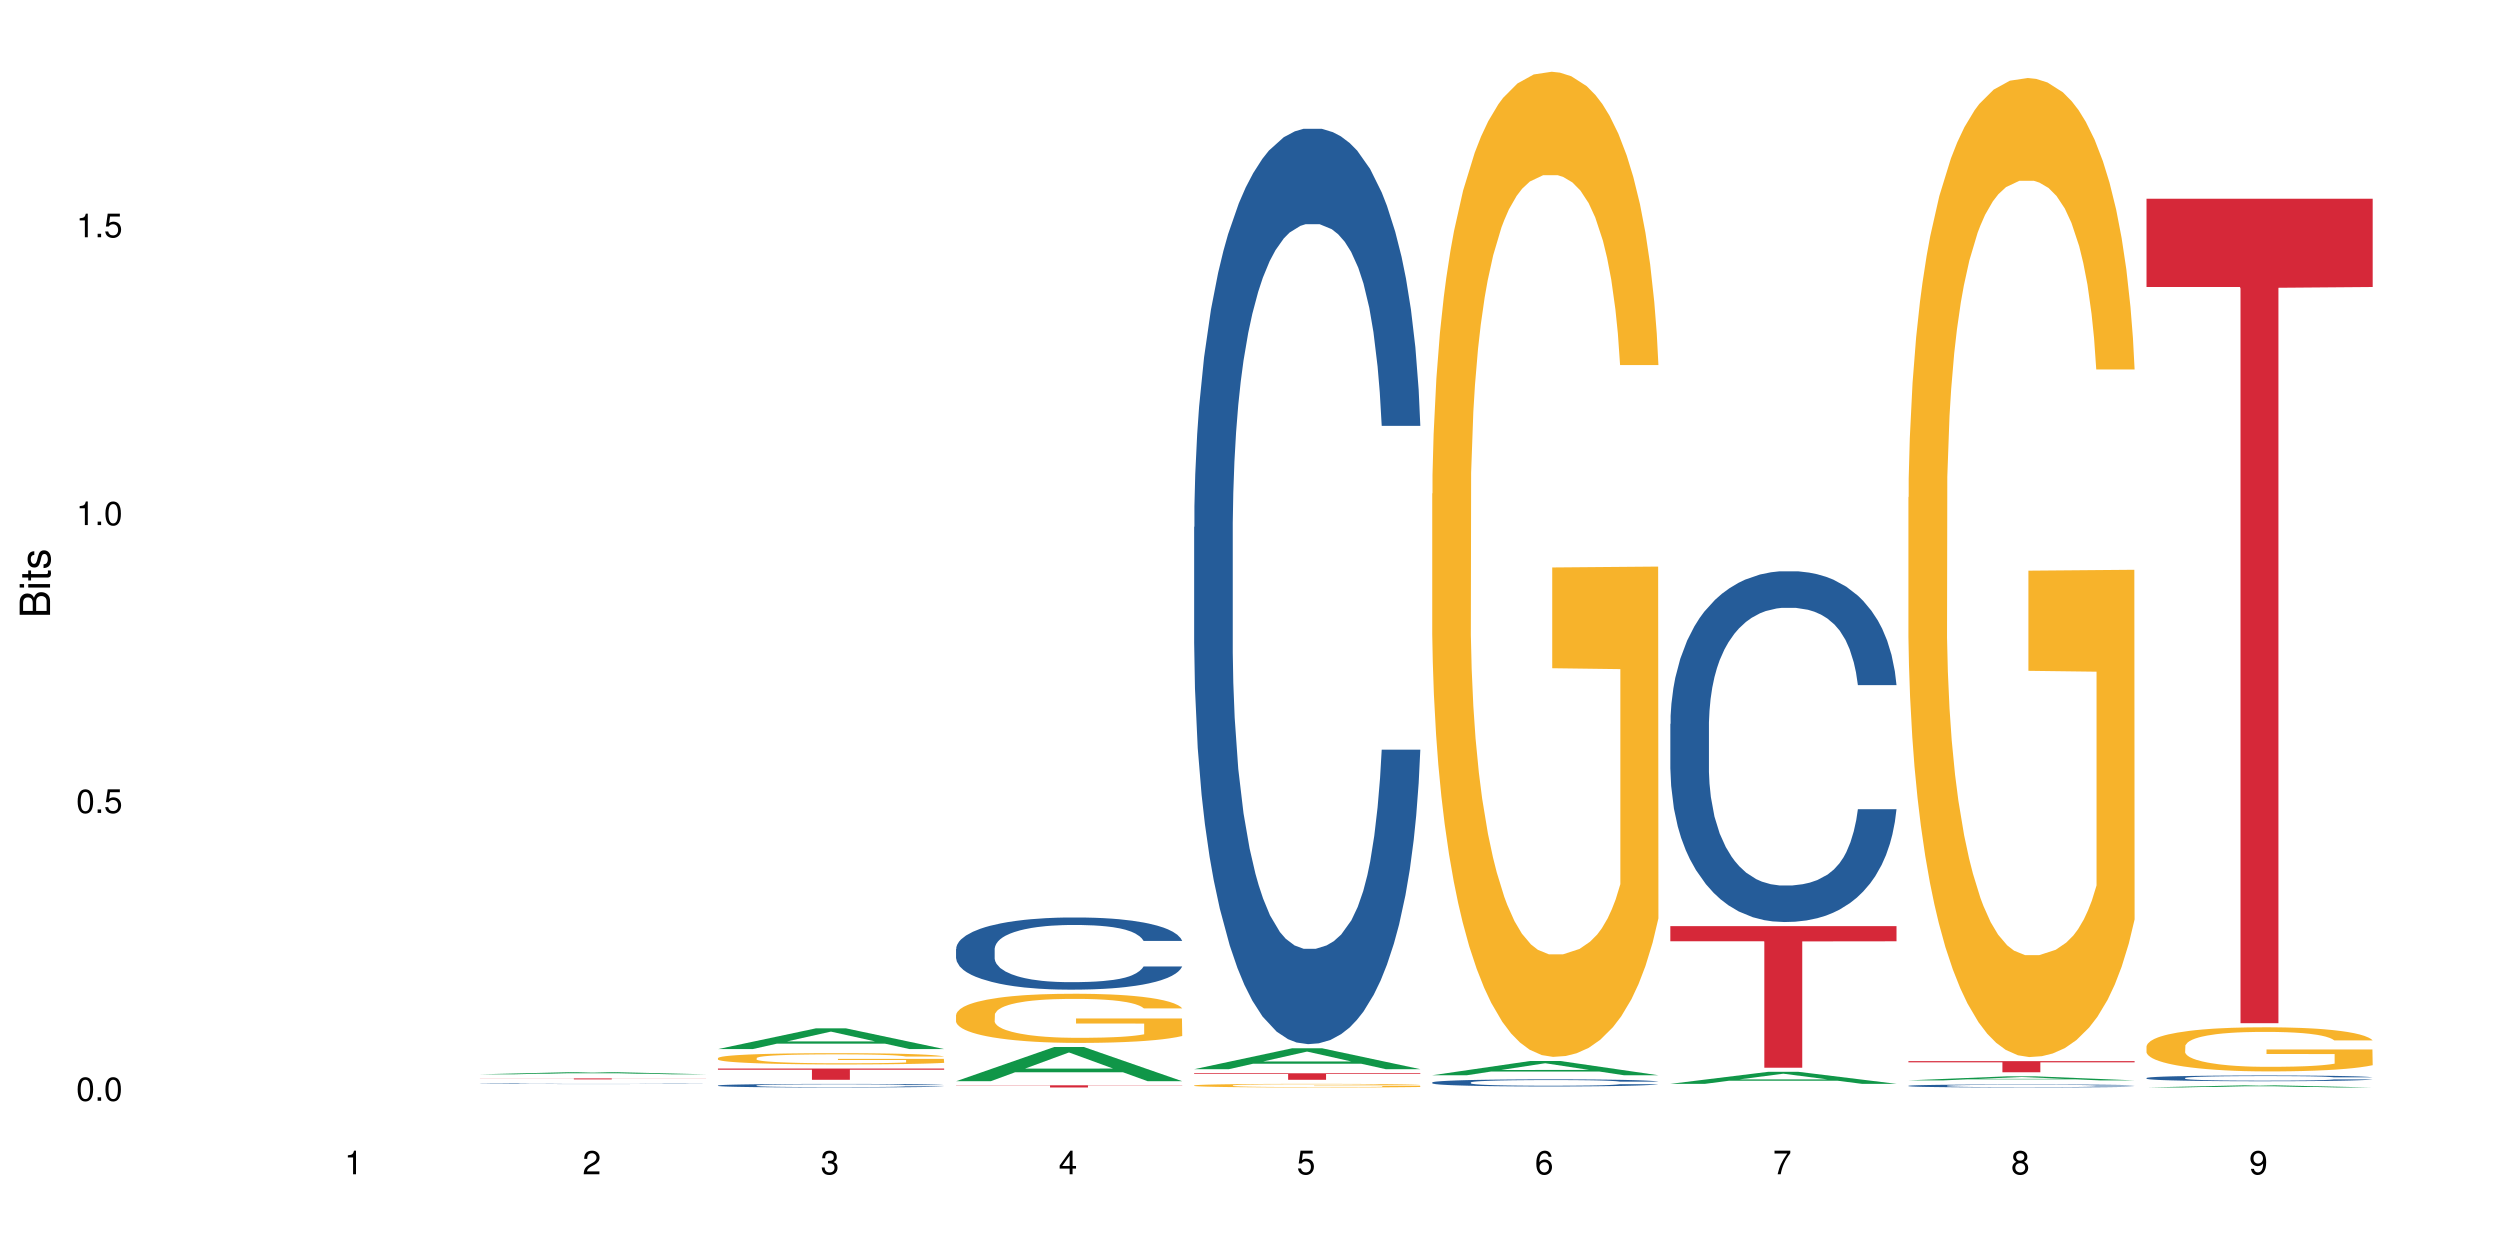 <?xml version="1.0" encoding="UTF-8"?>
<svg xmlns="http://www.w3.org/2000/svg" xmlns:xlink="http://www.w3.org/1999/xlink" width="720pt" height="360pt" viewBox="0 0 720 360" version="1.1">
<defs>
<g>
<symbol overflow="visible" id="glyph0-0">
<path style="stroke:none;" d=""/>
</symbol>
<symbol overflow="visible" id="glyph0-1">
<path style="stroke:none;" d="M 2.641 -6.797 C 2 -6.797 1.422 -6.531 1.078 -6.047 C 0.641 -5.453 0.406 -4.547 0.406 -3.297 C 0.406 -1 1.188 0.219 2.641 0.219 C 4.078 0.219 4.859 -1 4.859 -3.234 C 4.859 -4.562 4.656 -5.438 4.203 -6.047 C 3.844 -6.531 3.281 -6.797 2.641 -6.797 Z M 2.641 -6.047 C 3.547 -6.047 4 -5.125 4 -3.312 C 4 -1.375 3.562 -0.484 2.625 -0.484 C 1.734 -0.484 1.281 -1.422 1.281 -3.281 C 1.281 -5.141 1.734 -6.047 2.641 -6.047 Z M 2.641 -6.047 "/>
</symbol>
<symbol overflow="visible" id="glyph0-2">
<path style="stroke:none;" d="M 1.828 -1 L 0.828 -1 L 0.828 0 L 1.828 0 Z M 1.828 -1 "/>
</symbol>
<symbol overflow="visible" id="glyph0-3">
<path style="stroke:none;" d="M 4.562 -6.797 L 1.062 -6.797 L 0.547 -3.094 L 1.328 -3.094 C 1.719 -3.562 2.047 -3.734 2.578 -3.734 C 3.484 -3.734 4.062 -3.109 4.062 -2.094 C 4.062 -1.125 3.484 -0.531 2.578 -0.531 C 1.828 -0.531 1.375 -0.906 1.188 -1.672 L 0.328 -1.672 C 0.453 -1.109 0.547 -0.844 0.75 -0.594 C 1.125 -0.078 1.828 0.219 2.594 0.219 C 3.969 0.219 4.922 -0.781 4.922 -2.219 C 4.922 -3.562 4.031 -4.484 2.719 -4.484 C 2.25 -4.484 1.859 -4.359 1.469 -4.062 L 1.734 -5.969 L 4.562 -5.969 Z M 4.562 -6.797 "/>
</symbol>
<symbol overflow="visible" id="glyph0-4">
<path style="stroke:none;" d="M 2.484 -4.844 L 2.484 0 L 3.328 0 L 3.328 -6.797 L 2.766 -6.797 C 2.469 -5.75 2.281 -5.609 0.984 -5.453 L 0.984 -4.844 Z M 2.484 -4.844 "/>
</symbol>
<symbol overflow="visible" id="glyph0-5">
<path style="stroke:none;" d="M 4.859 -0.828 L 1.281 -0.828 C 1.359 -1.391 1.672 -1.75 2.5 -2.234 L 3.469 -2.75 C 4.406 -3.266 4.906 -3.969 4.906 -4.812 C 4.906 -5.375 4.672 -5.906 4.266 -6.266 C 3.859 -6.625 3.375 -6.797 2.719 -6.797 C 1.859 -6.797 1.219 -6.5 0.844 -5.922 C 0.609 -5.562 0.5 -5.125 0.484 -4.438 L 1.328 -4.438 C 1.359 -4.906 1.406 -5.188 1.531 -5.406 C 1.75 -5.812 2.188 -6.062 2.703 -6.062 C 3.469 -6.062 4.031 -5.516 4.031 -4.781 C 4.031 -4.25 3.719 -3.797 3.125 -3.438 L 2.234 -2.938 C 0.812 -2.141 0.406 -1.5 0.328 0 L 4.859 0 Z M 4.859 -0.828 "/>
</symbol>
<symbol overflow="visible" id="glyph0-6">
<path style="stroke:none;" d="M 2.125 -3.125 L 2.578 -3.125 C 3.516 -3.125 3.984 -2.703 3.984 -1.891 C 3.984 -1.031 3.469 -0.531 2.578 -0.531 C 1.656 -0.531 1.203 -0.984 1.156 -1.969 L 0.312 -1.969 C 0.344 -1.422 0.438 -1.078 0.609 -0.766 C 0.953 -0.109 1.625 0.219 2.547 0.219 C 3.953 0.219 4.859 -0.609 4.859 -1.906 C 4.859 -2.766 4.516 -3.25 3.703 -3.516 C 4.344 -3.766 4.656 -4.25 4.656 -4.938 C 4.656 -6.109 3.875 -6.797 2.578 -6.797 C 1.203 -6.797 0.484 -6.047 0.453 -4.609 L 1.297 -4.609 C 1.312 -5.016 1.344 -5.25 1.453 -5.453 C 1.641 -5.828 2.062 -6.062 2.594 -6.062 C 3.344 -6.062 3.797 -5.625 3.797 -4.906 C 3.797 -4.422 3.609 -4.141 3.25 -3.984 C 3.016 -3.891 2.719 -3.844 2.125 -3.844 Z M 2.125 -3.125 "/>
</symbol>
<symbol overflow="visible" id="glyph0-7">
<path style="stroke:none;" d="M 3.141 -1.625 L 3.141 0 L 3.984 0 L 3.984 -1.625 L 4.984 -1.625 L 4.984 -2.391 L 3.984 -2.391 L 3.984 -6.797 L 3.359 -6.797 L 0.266 -2.516 L 0.266 -1.625 Z M 3.141 -2.391 L 1 -2.391 L 3.141 -5.359 Z M 3.141 -2.391 "/>
</symbol>
<symbol overflow="visible" id="glyph0-8">
<path style="stroke:none;" d="M 4.781 -5.031 C 4.609 -6.141 3.891 -6.797 2.844 -6.797 C 2.094 -6.797 1.422 -6.438 1.031 -5.828 C 0.609 -5.172 0.406 -4.344 0.406 -3.094 C 0.406 -1.953 0.578 -1.234 0.984 -0.625 C 1.359 -0.078 1.953 0.219 2.703 0.219 C 3.984 0.219 4.922 -0.734 4.922 -2.078 C 4.922 -3.344 4.062 -4.234 2.844 -4.234 C 2.172 -4.234 1.641 -3.969 1.281 -3.469 C 1.281 -5.125 1.828 -6.047 2.797 -6.047 C 3.391 -6.047 3.797 -5.672 3.938 -5.031 Z M 2.734 -3.484 C 3.547 -3.484 4.062 -2.922 4.062 -2 C 4.062 -1.156 3.484 -0.531 2.703 -0.531 C 1.922 -0.531 1.328 -1.188 1.328 -2.047 C 1.328 -2.891 1.906 -3.484 2.734 -3.484 Z M 2.734 -3.484 "/>
</symbol>
<symbol overflow="visible" id="glyph0-9">
<path style="stroke:none;" d="M 4.984 -6.797 L 0.438 -6.797 L 0.438 -5.969 L 4.109 -5.969 C 2.5 -3.656 1.828 -2.234 1.328 0 L 2.219 0 C 2.594 -2.172 3.453 -4.047 4.984 -6.094 Z M 4.984 -6.797 "/>
</symbol>
<symbol overflow="visible" id="glyph0-10">
<path style="stroke:none;" d="M 3.75 -3.578 C 4.453 -4 4.688 -4.344 4.688 -4.984 C 4.688 -6.047 3.844 -6.797 2.641 -6.797 C 1.438 -6.797 0.594 -6.047 0.594 -4.984 C 0.594 -4.359 0.828 -4.016 1.516 -3.578 C 0.734 -3.203 0.359 -2.641 0.359 -1.891 C 0.359 -0.641 1.297 0.219 2.641 0.219 C 3.984 0.219 4.922 -0.641 4.922 -1.875 C 4.922 -2.641 4.531 -3.203 3.75 -3.578 Z M 2.641 -6.047 C 3.359 -6.047 3.812 -5.625 3.812 -4.969 C 3.812 -4.344 3.344 -3.922 2.641 -3.922 C 1.922 -3.922 1.453 -4.344 1.453 -4.984 C 1.453 -5.625 1.922 -6.047 2.641 -6.047 Z M 2.641 -3.203 C 3.484 -3.203 4.062 -2.672 4.062 -1.875 C 4.062 -1.062 3.484 -0.531 2.625 -0.531 C 1.797 -0.531 1.219 -1.078 1.219 -1.875 C 1.219 -2.672 1.797 -3.203 2.641 -3.203 Z M 2.641 -3.203 "/>
</symbol>
<symbol overflow="visible" id="glyph0-11">
<path style="stroke:none;" d="M 0.516 -1.547 C 0.672 -0.438 1.406 0.219 2.438 0.219 C 3.188 0.219 3.859 -0.141 4.266 -0.75 C 4.688 -1.406 4.891 -2.25 4.891 -3.484 C 4.891 -4.625 4.703 -5.359 4.312 -5.953 C 3.938 -6.5 3.344 -6.797 2.594 -6.797 C 1.297 -6.797 0.359 -5.844 0.359 -4.516 C 0.359 -3.25 1.234 -2.344 2.453 -2.344 C 3.094 -2.344 3.562 -2.578 4.016 -3.109 C 4 -1.453 3.469 -0.531 2.5 -0.531 C 1.906 -0.531 1.484 -0.906 1.359 -1.547 Z M 2.578 -6.062 C 3.375 -6.062 3.969 -5.406 3.969 -4.531 C 3.969 -3.688 3.375 -3.094 2.547 -3.094 C 1.734 -3.094 1.234 -3.672 1.234 -4.578 C 1.234 -5.438 1.797 -6.062 2.578 -6.062 Z M 2.578 -6.062 "/>
</symbol>
<symbol overflow="visible" id="glyph1-0">
<path style="stroke:none;" d=""/>
</symbol>
<symbol overflow="visible" id="glyph1-1">
<path style="stroke:none;" d="M 0 -0.953 L 0 -4.891 C 0 -5.719 -0.234 -6.344 -0.734 -6.797 C -1.188 -7.234 -1.812 -7.469 -2.5 -7.469 C -3.547 -7.469 -4.188 -7 -4.625 -5.875 C -4.984 -6.672 -5.641 -7.094 -6.531 -7.094 C -7.156 -7.094 -7.734 -6.859 -8.141 -6.391 C -8.562 -5.938 -8.75 -5.344 -8.75 -4.5 L -8.75 -0.953 Z M -4.984 -2.062 L -7.766 -2.062 L -7.766 -4.219 C -7.766 -4.844 -7.688 -5.203 -7.453 -5.5 C -7.219 -5.812 -6.859 -5.969 -6.375 -5.969 C -5.906 -5.969 -5.531 -5.812 -5.297 -5.5 C -5.062 -5.203 -4.984 -4.844 -4.984 -4.219 Z M -0.984 -2.062 L -4 -2.062 L -4 -4.781 C -4 -5.328 -3.859 -5.688 -3.578 -5.953 C -3.297 -6.219 -2.922 -6.359 -2.484 -6.359 C -2.062 -6.359 -1.688 -6.219 -1.406 -5.953 C -1.109 -5.688 -0.984 -5.328 -0.984 -4.781 Z M -0.984 -2.062 "/>
</symbol>
<symbol overflow="visible" id="glyph1-2">
<path style="stroke:none;" d="M -6.281 -1.797 L -6.281 -0.797 L 0 -0.797 L 0 -1.797 Z M -8.75 -1.797 L -8.75 -0.797 L -7.484 -0.797 L -7.484 -1.797 Z M -8.75 -1.797 "/>
</symbol>
<symbol overflow="visible" id="glyph1-3">
<path style="stroke:none;" d="M -6.281 -3.047 L -6.281 -2.016 L -8.016 -2.016 L -8.016 -1.016 L -6.281 -1.016 L -6.281 -0.172 L -5.469 -0.172 L -5.469 -1.016 L -0.719 -1.016 C -0.078 -1.016 0.281 -1.453 0.281 -2.234 C 0.281 -2.469 0.25 -2.719 0.188 -3.047 L -0.641 -3.047 C -0.609 -2.922 -0.594 -2.766 -0.594 -2.562 C -0.594 -2.141 -0.719 -2.016 -1.156 -2.016 L -5.469 -2.016 L -5.469 -3.047 Z M -6.281 -3.047 "/>
</symbol>
<symbol overflow="visible" id="glyph1-4">
<path style="stroke:none;" d="M -4.531 -5.25 C -5.766 -5.25 -6.469 -4.422 -6.469 -2.969 C -6.469 -1.516 -5.719 -0.562 -4.547 -0.562 C -3.562 -0.562 -3.094 -1.062 -2.734 -2.562 L -2.516 -3.484 C -2.344 -4.188 -2.094 -4.469 -1.625 -4.469 C -1.047 -4.469 -0.641 -3.875 -0.641 -3 C -0.641 -2.453 -0.797 -2 -1.062 -1.75 C -1.25 -1.594 -1.422 -1.531 -1.875 -1.469 L -1.875 -0.406 C -0.422 -0.453 0.281 -1.266 0.281 -2.922 C 0.281 -4.5 -0.5 -5.516 -1.719 -5.516 C -2.656 -5.516 -3.172 -4.984 -3.469 -3.734 L -3.703 -2.766 C -3.891 -1.953 -4.156 -1.609 -4.594 -1.609 C -5.172 -1.609 -5.547 -2.125 -5.547 -2.938 C -5.547 -3.75 -5.203 -4.172 -4.531 -4.203 Z M -4.531 -5.25 "/>
</symbol>
</g>
</defs>
<g id="surface103678">
<rect x="0" y="0" width="720" height="360" style="fill:rgb(100%,100%,100%);fill-opacity:1;stroke:none;"/>
<path style=" stroke:none;fill-rule:nonzero;fill:rgb(6.275%,58.824%,28.235%);fill-opacity:1;" d="M 138.199 309.402 L 138.27 309.402 L 166.457 308.734 L 175.016 308.734 L 203.344 309.402 L 193.391 309.402 L 186.293 309.227 L 155.18 309.227 L 148.223 309.402 L 138.199 309.402 L 158.176 309.156 L 183.438 309.156 L 170.84 308.844 L 170.562 308.844 L 158.105 309.156 L 158.176 309.156 Z M 138.199 309.402 "/>
<path style=" stroke:none;fill-rule:nonzero;fill:rgb(14.51%,36.078%,60%);fill-opacity:1;" d="M 138.199 312.113 L 138.281 312.113 L 138.281 312.109 L 138.52 312.102 L 139.074 312.098 L 139.629 312.09 L 141.059 312.082 L 143.047 312.074 L 145.113 312.066 L 146.621 312.062 L 147.973 312.062 L 151.07 312.055 L 153.055 312.051 L 155.199 312.051 L 157.82 312.047 L 159.73 312.047 L 164.02 312.043 L 183.004 312.043 L 185.148 312.047 L 188.883 312.051 L 192.219 312.055 L 193.73 312.055 L 196.113 312.059 L 197.941 312.066 L 199.211 312.07 L 200.641 312.074 L 201.914 312.082 L 203.344 312.094 L 192.219 312.094 L 191.664 312.09 L 191.027 312.086 L 189.836 312.078 L 188.645 312.074 L 186.977 312.07 L 185.469 312.066 L 183.402 312.062 L 179.668 312.062 L 177.84 312.059 L 168.785 312.059 L 165.688 312.062 L 161.637 312.062 L 159.969 312.066 L 157.98 312.07 L 156.629 312.07 L 154.961 312.074 L 153.77 312.078 L 152.422 312.082 L 151.625 312.086 L 150.91 312.09 L 150.273 312.098 L 149.797 312.102 L 149.48 312.105 L 149.32 312.113 L 149.32 312.133 L 149.48 312.141 L 149.879 312.145 L 150.91 312.156 L 152.422 312.164 L 154.168 312.168 L 155.836 312.172 L 156.789 312.176 L 158.059 312.18 L 160.047 312.18 L 162.906 312.184 L 164.574 312.184 L 167.117 312.188 L 176.332 312.188 L 178.398 312.184 L 183.48 312.184 L 185.309 312.18 L 186.898 312.176 L 188.09 312.176 L 188.883 312.172 L 190.074 312.168 L 191.027 312.16 L 191.742 312.156 L 192.219 312.152 L 203.344 312.152 L 202.867 312.156 L 202.152 312.164 L 201.438 312.168 L 200.324 312.172 L 199.051 312.176 L 197.227 312.184 L 195.715 312.188 L 193.73 312.191 L 191.902 312.191 L 189.918 312.195 L 186.977 312.199 L 183.004 312.199 L 180.543 312.203 L 161.953 312.203 L 157.902 312.199 L 154.961 312.195 L 152.66 312.191 L 150.672 312.191 L 148.449 312.188 L 145.59 312.18 L 143.84 312.176 L 142.648 312.172 L 141.297 312.164 L 140.344 312.16 L 139.234 312.152 L 138.438 312.141 L 138.199 312.133 Z M 138.199 312.113 "/>
<path style=" stroke:none;fill-rule:nonzero;fill:rgb(83.922%,15.686%,22.353%);fill-opacity:1;" d="M 138.199 310.578 L 203.344 310.578 L 203.344 310.609 L 176.191 310.609 L 176.191 310.867 L 165.27 310.867 L 165.27 310.609 L 138.199 310.609 Z M 138.199 310.578 "/>
<path style=" stroke:none;fill-rule:nonzero;fill:rgb(6.275%,58.824%,28.235%);fill-opacity:1;" d="M 206.77 302.133 L 206.84 302.125 L 235.027 296.152 L 243.586 296.152 L 271.914 302.137 L 261.961 302.137 L 254.863 300.574 L 223.754 300.574 L 216.793 302.133 L 206.77 302.133 L 226.746 299.93 L 252.008 299.922 L 239.41 297.129 L 239.273 297.125 L 239.133 297.141 L 226.676 299.922 L 226.746 299.93 Z M 206.77 302.133 "/>
<path style=" stroke:none;fill-rule:nonzero;fill:rgb(14.51%,36.078%,60%);fill-opacity:1;" d="M 206.77 312.613 L 206.852 312.613 L 206.852 312.59 L 207.09 312.555 L 207.645 312.512 L 208.199 312.48 L 209.629 312.422 L 211.617 312.371 L 213.684 312.328 L 215.191 312.305 L 216.543 312.285 L 219.641 312.25 L 221.625 312.23 L 223.77 312.215 L 226.395 312.199 L 228.301 312.191 L 232.59 312.176 L 235.766 312.168 L 243.551 312.168 L 246.73 312.172 L 249.035 312.176 L 251.574 312.184 L 253.723 312.191 L 257.453 312.211 L 260.793 312.238 L 262.301 312.254 L 264.684 312.281 L 266.512 312.309 L 267.781 312.336 L 269.211 312.371 L 270.484 312.41 L 271.438 312.461 L 271.914 312.5 L 260.793 312.5 L 260.234 312.461 L 259.598 312.434 L 258.406 312.395 L 257.215 312.367 L 255.547 312.34 L 254.039 312.324 L 251.973 312.305 L 250.145 312.293 L 248.238 312.285 L 246.414 312.277 L 242.918 312.273 L 238.863 312.273 L 237.355 312.277 L 234.258 312.281 L 232.59 312.289 L 230.207 312.305 L 228.539 312.316 L 226.551 312.332 L 225.203 312.352 L 223.531 312.375 L 222.34 312.395 L 220.992 312.426 L 220.195 312.449 L 219.48 312.477 L 218.848 312.508 L 218.371 312.539 L 218.051 312.574 L 217.891 312.609 L 217.891 312.754 L 218.051 312.789 L 218.449 312.828 L 219.48 312.887 L 220.992 312.938 L 222.738 312.977 L 224.406 313.004 L 225.359 313.016 L 226.633 313.031 L 228.617 313.051 L 231.477 313.07 L 233.145 313.078 L 235.688 313.086 L 238.309 313.09 L 241.805 313.09 L 244.902 313.086 L 246.969 313.078 L 249.113 313.074 L 252.051 313.055 L 253.879 313.043 L 255.469 313.023 L 256.66 313.004 L 257.453 312.992 L 258.645 312.961 L 259.598 312.93 L 260.312 312.898 L 260.793 312.863 L 271.914 312.863 L 271.438 312.902 L 270.723 312.938 L 270.008 312.965 L 268.895 313 L 267.621 313.027 L 265.797 313.062 L 264.285 313.082 L 262.301 313.105 L 260.473 313.125 L 258.488 313.141 L 255.547 313.16 L 253.641 313.168 L 251.574 313.176 L 249.113 313.184 L 246.016 313.191 L 242.68 313.195 L 236.242 313.195 L 233.781 313.191 L 230.523 313.184 L 226.473 313.164 L 223.531 313.148 L 221.23 313.129 L 219.242 313.109 L 217.02 313.086 L 214.16 313.043 L 212.41 313.012 L 211.219 312.984 L 209.867 312.949 L 208.914 312.914 L 207.805 312.863 L 207.008 312.797 L 206.77 312.742 Z M 206.77 312.613 "/>
<path style=" stroke:none;fill-rule:nonzero;fill:rgb(96.863%,70.196%,16.863%);fill-opacity:1;" d="M 206.77 304.707 L 206.852 304.703 L 206.852 304.645 L 207.168 304.508 L 207.961 304.324 L 208.996 304.172 L 210.105 304.055 L 210.82 303.992 L 212.016 303.902 L 213.047 303.84 L 215.668 303.703 L 219.004 303.578 L 220.832 303.527 L 222.898 303.477 L 225.836 303.418 L 227.188 303.398 L 231.316 303.352 L 236.004 303.32 L 241.168 303.312 L 243.551 303.316 L 246.809 303.328 L 251.258 303.359 L 253.801 303.391 L 255.785 303.418 L 257.852 303.457 L 260.395 303.516 L 262.777 303.59 L 264.684 303.66 L 266.59 303.75 L 268.18 303.844 L 269.531 303.949 L 270.723 304.074 L 271.438 304.176 L 271.914 304.281 L 260.871 304.281 L 260.234 304.176 L 259.52 304.098 L 258.328 304 L 257.137 303.926 L 255.945 303.871 L 253.723 303.793 L 251.812 303.746 L 249.43 303.703 L 247.129 303.676 L 244.504 303.66 L 242.918 303.652 L 238.707 303.652 L 234.895 303.676 L 232.668 303.699 L 231.078 303.723 L 228.855 303.766 L 227.504 303.801 L 226.711 303.824 L 224.328 303.918 L 222.738 304 L 221.863 304.059 L 220.754 304.148 L 219.957 304.227 L 219.086 304.348 L 218.609 304.434 L 217.973 304.637 L 217.891 305.172 L 218.133 305.285 L 218.609 305.406 L 219.242 305.512 L 220.195 305.625 L 221.148 305.711 L 222.816 305.828 L 224.246 305.906 L 225.359 305.957 L 227.504 306.035 L 228.379 306.062 L 230.445 306.117 L 232.59 306.156 L 235.211 306.191 L 237.195 306.211 L 240.375 306.227 L 244.426 306.227 L 249.191 306.207 L 252.211 306.184 L 254.277 306.16 L 255.629 306.141 L 257.297 306.105 L 258.488 306.078 L 259.598 306.043 L 260.949 305.996 L 260.949 305.285 L 241.328 305.281 L 241.328 304.949 L 271.832 304.945 L 271.914 306.105 L 270.246 306.188 L 268.18 306.266 L 266.191 306.324 L 264.129 306.375 L 261.188 306.43 L 258.805 306.465 L 255.152 306.508 L 251.812 306.535 L 248.32 306.551 L 245.219 306.562 L 241.566 306.566 L 238.309 306.559 L 234.812 306.539 L 232.031 306.516 L 229.492 306.488 L 226.949 306.449 L 223.77 306.387 L 221.707 306.336 L 219.562 306.273 L 217.414 306.199 L 215.508 306.117 L 214.238 306.055 L 212.969 305.984 L 211.617 305.895 L 210.344 305.797 L 209.391 305.703 L 208.52 305.598 L 207.883 305.5 L 207.246 305.367 L 206.93 305.262 L 206.77 305.168 Z M 206.77 304.707 "/>
<path style=" stroke:none;fill-rule:nonzero;fill:rgb(83.922%,15.686%,22.353%);fill-opacity:1;" d="M 206.77 307.738 L 271.914 307.738 L 271.914 308.086 L 244.766 308.09 L 244.766 310.992 L 233.84 310.992 L 233.84 308.094 L 233.684 308.086 L 206.77 308.086 Z M 206.77 307.738 "/>
<path style=" stroke:none;fill-rule:nonzero;fill:rgb(6.275%,58.824%,28.235%);fill-opacity:1;" d="M 275.34 311.383 L 275.41 311.371 L 303.598 301.539 L 312.156 301.539 L 340.484 311.391 L 330.531 311.391 L 323.434 308.82 L 292.324 308.82 L 285.363 311.383 L 275.34 311.383 L 295.316 307.754 L 320.578 307.746 L 307.98 303.148 L 307.844 303.137 L 307.703 303.168 L 295.246 307.746 L 295.316 307.754 Z M 275.34 311.383 "/>
<path style=" stroke:none;fill-rule:nonzero;fill:rgb(14.51%,36.078%,60%);fill-opacity:1;" d="M 275.34 273.285 L 275.422 273.266 L 275.422 272.809 L 275.66 272.086 L 276.215 271.176 L 276.77 270.551 L 278.203 269.43 L 280.188 268.348 L 282.254 267.512 L 283.762 267.016 L 285.113 266.637 L 288.211 265.934 L 290.195 265.574 L 292.344 265.25 L 294.965 264.926 L 296.871 264.738 L 301.16 264.434 L 304.336 264.301 L 306.801 264.242 L 312.121 264.242 L 315.301 264.32 L 317.605 264.414 L 320.148 264.566 L 322.293 264.738 L 326.023 265.156 L 329.363 265.688 L 330.871 265.992 L 333.254 266.578 L 335.082 267.148 L 336.352 267.645 L 337.781 268.348 L 339.055 269.199 L 340.008 270.168 L 340.484 270.984 L 329.363 270.984 L 328.805 270.227 L 328.172 269.637 L 326.977 268.859 L 325.785 268.309 L 324.117 267.758 L 322.609 267.395 L 320.543 267.035 L 318.715 266.809 L 316.809 266.637 L 314.984 266.523 L 311.488 266.406 L 307.438 266.406 L 305.926 266.445 L 302.828 266.598 L 301.16 266.73 L 298.777 266.996 L 297.109 267.242 L 295.121 267.625 L 293.773 267.945 L 292.105 268.441 L 290.91 268.879 L 289.562 269.504 L 288.766 269.98 L 288.051 270.512 L 287.418 271.137 L 286.941 271.805 L 286.621 272.504 L 286.465 273.191 L 286.465 276.133 L 286.621 276.816 L 287.02 277.617 L 288.051 278.773 L 289.562 279.781 L 291.309 280.578 L 292.977 281.148 L 293.93 281.414 L 295.203 281.719 L 297.188 282.098 L 300.047 282.477 L 301.715 282.629 L 304.258 282.781 L 306.879 282.859 L 310.375 282.859 L 313.473 282.781 L 315.539 282.688 L 317.684 282.535 L 320.625 282.211 L 322.449 281.91 L 324.039 281.547 L 325.23 281.188 L 326.023 280.883 L 327.219 280.293 L 328.172 279.648 L 328.887 278.984 L 329.363 278.336 L 340.484 278.336 L 340.008 279.098 L 339.293 279.84 L 338.578 280.391 L 337.465 281.055 L 336.195 281.645 L 334.367 282.309 L 332.855 282.746 L 330.871 283.219 L 329.043 283.582 L 327.059 283.902 L 324.117 284.281 L 322.211 284.473 L 320.148 284.645 L 317.684 284.797 L 314.586 284.93 L 311.25 285.004 L 308.152 285.023 L 304.812 284.984 L 302.352 284.91 L 299.094 284.738 L 295.043 284.398 L 292.105 284.035 L 289.801 283.676 L 287.812 283.297 L 285.59 282.781 L 282.73 281.945 L 280.98 281.301 L 279.789 280.77 L 278.441 280.027 L 277.488 279.363 L 276.375 278.301 L 275.578 276.949 L 275.34 275.906 Z M 275.34 273.285 "/>
<path style=" stroke:none;fill-rule:nonzero;fill:rgb(96.863%,70.196%,16.863%);fill-opacity:1;" d="M 275.34 292.266 L 275.422 292.254 L 275.422 291.992 L 275.738 291.41 L 276.531 290.609 L 277.566 289.949 L 278.68 289.434 L 279.395 289.16 L 280.586 288.773 L 281.617 288.488 L 284.238 287.906 L 287.574 287.363 L 289.402 287.129 L 291.469 286.91 L 294.406 286.664 L 295.758 286.574 L 299.891 286.367 L 304.574 286.238 L 309.738 286.199 L 312.121 286.211 L 315.379 286.262 L 319.828 286.406 L 322.371 286.535 L 324.355 286.664 L 326.422 286.832 L 328.965 287.09 L 331.348 287.402 L 333.254 287.711 L 335.16 288.102 L 336.75 288.516 L 338.102 288.969 L 339.293 289.512 L 340.008 289.965 L 340.484 290.414 L 329.441 290.414 L 328.805 289.965 L 328.09 289.613 L 326.898 289.188 L 325.707 288.875 L 324.516 288.629 L 322.293 288.293 L 320.387 288.086 L 318 287.906 L 315.699 287.789 L 313.078 287.711 L 311.488 287.688 L 307.277 287.688 L 303.465 287.777 L 301.238 287.879 L 299.652 287.984 L 297.426 288.18 L 296.074 288.332 L 295.281 288.438 L 292.898 288.836 L 291.309 289.199 L 290.434 289.445 L 289.324 289.832 L 288.527 290.184 L 287.656 290.699 L 287.18 291.09 L 286.543 291.969 L 286.465 294.297 L 286.703 294.789 L 287.18 295.316 L 287.812 295.785 L 288.766 296.277 L 289.719 296.652 L 291.387 297.156 L 292.82 297.492 L 293.93 297.711 L 296.074 298.062 L 296.949 298.176 L 299.016 298.41 L 301.16 298.59 L 303.781 298.746 L 305.766 298.824 L 308.945 298.887 L 312.996 298.887 L 317.762 298.812 L 320.781 298.707 L 322.848 298.605 L 324.199 298.512 L 325.867 298.371 L 327.059 298.242 L 328.172 298.098 L 329.52 297.879 L 329.52 294.789 L 309.898 294.773 L 309.898 293.328 L 340.402 293.312 L 340.484 298.371 L 338.816 298.719 L 336.75 299.055 L 334.766 299.316 L 332.699 299.535 L 329.758 299.781 L 327.375 299.938 L 323.723 300.117 L 320.387 300.234 L 316.891 300.312 L 313.793 300.352 L 310.137 300.363 L 306.879 300.336 L 303.383 300.258 L 300.605 300.156 L 298.062 300.027 L 295.52 299.859 L 292.344 299.586 L 290.277 299.367 L 288.133 299.094 L 285.988 298.773 L 284.078 298.422 L 282.809 298.152 L 281.539 297.84 L 280.188 297.453 L 278.918 297.012 L 277.965 296.613 L 277.09 296.16 L 276.453 295.73 L 275.816 295.148 L 275.5 294.684 L 275.34 294.285 Z M 275.34 292.266 "/>
<path style=" stroke:none;fill-rule:nonzero;fill:rgb(83.922%,15.686%,22.353%);fill-opacity:1;" d="M 275.34 312.566 L 340.484 312.566 L 340.484 312.633 L 313.336 312.633 L 313.336 313.195 L 302.41 313.195 L 302.41 312.633 L 275.34 312.633 Z M 275.34 312.566 "/>
<path style=" stroke:none;fill-rule:nonzero;fill:rgb(6.275%,58.824%,28.235%);fill-opacity:1;" d="M 343.914 307.922 L 343.98 307.918 L 372.168 301.895 L 380.73 301.895 L 409.055 307.926 L 399.102 307.926 L 392.004 306.352 L 360.895 306.352 L 353.934 307.922 L 343.914 307.922 L 363.887 305.699 L 389.148 305.695 L 376.555 302.879 L 376.414 302.875 L 376.273 302.891 L 363.816 305.695 L 363.887 305.699 Z M 343.914 307.922 "/>
<path style=" stroke:none;fill-rule:nonzero;fill:rgb(14.51%,36.078%,60%);fill-opacity:1;" d="M 343.914 151.801 L 343.992 151.559 L 343.992 145.777 L 344.23 136.621 L 344.785 125.055 L 345.344 117.102 L 346.773 102.887 L 348.758 89.148 L 350.824 78.547 L 352.332 72.281 L 353.684 67.461 L 356.781 58.547 L 358.77 53.969 L 360.914 49.871 L 363.535 45.777 L 365.441 43.367 L 369.73 39.512 L 372.91 37.824 L 375.371 37.102 L 380.695 37.102 L 383.871 38.066 L 386.176 39.27 L 388.719 41.199 L 390.863 43.367 L 394.598 48.668 L 397.934 55.414 L 399.441 59.27 L 401.824 66.738 L 403.652 73.969 L 404.922 80.234 L 406.352 89.148 L 407.625 99.992 L 408.578 112.281 L 409.055 122.645 L 397.934 122.645 L 397.375 113.004 L 396.742 105.535 L 395.551 95.656 L 394.359 88.668 L 392.688 81.68 L 391.18 77.102 L 389.113 72.523 L 387.289 69.633 L 385.379 67.461 L 383.555 66.016 L 380.059 64.57 L 376.008 64.57 L 374.496 65.055 L 371.398 66.98 L 369.73 68.668 L 367.348 72.043 L 365.68 75.172 L 363.691 79.992 L 362.344 84.09 L 360.676 90.355 L 359.484 95.898 L 358.133 103.848 L 357.336 109.871 L 356.621 116.621 L 355.988 124.57 L 355.512 133.004 L 355.191 141.922 L 355.035 150.598 L 355.035 187.945 L 355.191 196.621 L 355.59 206.742 L 356.621 221.441 L 358.133 234.211 L 359.879 244.332 L 361.547 251.562 L 362.5 254.934 L 363.773 258.789 L 365.758 263.609 L 368.617 268.43 L 370.285 270.355 L 372.828 272.285 L 375.449 273.25 L 378.945 273.25 L 382.043 272.285 L 384.109 271.078 L 386.254 269.152 L 389.195 265.055 L 391.02 261.199 L 392.609 256.621 L 393.801 252.043 L 394.598 248.188 L 395.789 240.719 L 396.742 232.523 L 397.457 224.09 L 397.934 215.898 L 409.055 215.898 L 408.578 225.535 L 407.863 234.934 L 407.148 241.922 L 406.035 250.355 L 404.766 257.828 L 402.938 266.262 L 401.43 271.801 L 399.441 277.828 L 397.613 282.406 L 395.629 286.5 L 392.688 291.32 L 390.781 293.73 L 388.719 295.898 L 386.254 297.828 L 383.156 299.516 L 379.82 300.477 L 376.723 300.719 L 373.387 300.238 L 370.922 299.273 L 367.664 297.105 L 363.613 292.766 L 360.676 288.188 L 358.371 283.609 L 356.383 278.789 L 354.16 272.285 L 351.301 261.684 L 349.551 253.488 L 348.359 246.742 L 347.012 237.344 L 346.059 228.91 L 344.945 215.418 L 344.152 198.309 L 343.914 185.055 Z M 343.914 151.801 "/>
<path style=" stroke:none;fill-rule:nonzero;fill:rgb(96.863%,70.196%,16.863%);fill-opacity:1;" d="M 343.914 312.598 L 343.992 312.598 L 343.992 312.578 L 344.309 312.535 L 345.105 312.477 L 346.137 312.43 L 347.25 312.391 L 347.965 312.371 L 349.156 312.344 L 350.188 312.32 L 352.809 312.277 L 356.145 312.238 L 357.973 312.223 L 360.039 312.203 L 362.977 312.188 L 364.328 312.18 L 368.461 312.164 L 373.148 312.156 L 378.309 312.152 L 380.695 312.152 L 383.949 312.156 L 388.398 312.168 L 390.941 312.176 L 392.926 312.188 L 394.992 312.199 L 397.535 312.219 L 399.918 312.242 L 401.824 312.266 L 403.73 312.293 L 405.32 312.324 L 406.672 312.355 L 407.863 312.395 L 408.578 312.43 L 409.055 312.465 L 398.012 312.465 L 397.375 312.43 L 396.66 312.402 L 395.469 312.371 L 393.086 312.332 L 390.863 312.309 L 388.957 312.293 L 386.574 312.277 L 384.27 312.27 L 381.648 312.266 L 380.059 312.262 L 375.848 312.262 L 372.035 312.27 L 369.809 312.277 L 368.223 312.285 L 365.996 312.297 L 364.645 312.309 L 363.852 312.316 L 361.469 312.348 L 359.879 312.375 L 359.008 312.391 L 357.895 312.422 L 357.098 312.445 L 356.227 312.484 L 355.75 312.512 L 355.113 312.578 L 355.035 312.75 L 355.273 312.785 L 355.75 312.824 L 356.383 312.859 L 357.336 312.895 L 358.293 312.922 L 359.961 312.961 L 361.391 312.984 L 362.5 313 L 364.645 313.027 L 365.52 313.035 L 367.586 313.051 L 369.73 313.066 L 372.352 313.078 L 374.34 313.082 L 377.516 313.086 L 381.566 313.086 L 386.332 313.082 L 389.352 313.074 L 391.418 313.066 L 392.77 313.059 L 394.438 313.051 L 395.629 313.039 L 396.742 313.027 L 398.09 313.012 L 398.09 312.785 L 378.469 312.785 L 378.469 312.676 L 408.977 312.676 L 409.055 313.051 L 407.387 313.074 L 405.32 313.098 L 403.336 313.117 L 401.27 313.137 L 398.328 313.152 L 395.945 313.164 L 392.293 313.176 L 388.957 313.188 L 385.461 313.191 L 382.363 313.195 L 375.449 313.195 L 371.953 313.188 L 369.176 313.18 L 366.633 313.172 L 364.09 313.16 L 360.914 313.137 L 358.848 313.121 L 356.703 313.102 L 354.559 313.078 L 352.652 313.055 L 351.379 313.031 L 350.109 313.012 L 348.758 312.98 L 347.488 312.949 L 346.535 312.918 L 345.66 312.887 L 345.023 312.855 L 344.391 312.812 L 344.07 312.777 L 343.914 312.746 Z M 343.914 312.598 "/>
<path style=" stroke:none;fill-rule:nonzero;fill:rgb(83.922%,15.686%,22.353%);fill-opacity:1;" d="M 343.914 309.102 L 409.055 309.102 L 409.055 309.305 L 381.906 309.305 L 381.906 310.977 L 370.98 310.977 L 370.98 309.309 L 370.824 309.305 L 343.914 309.305 Z M 343.914 309.102 "/>
<path style=" stroke:none;fill-rule:nonzero;fill:rgb(6.275%,58.824%,28.235%);fill-opacity:1;" d="M 412.484 309.668 L 412.551 309.664 L 440.738 305.559 L 449.301 305.559 L 477.625 309.672 L 467.672 309.672 L 460.574 308.598 L 429.465 308.598 L 422.504 309.668 L 412.484 309.668 L 432.457 308.152 L 457.719 308.148 L 445.125 306.23 L 444.984 306.227 L 444.844 306.238 L 432.387 308.148 L 432.457 308.152 Z M 412.484 309.668 "/>
<path style=" stroke:none;fill-rule:nonzero;fill:rgb(14.51%,36.078%,60%);fill-opacity:1;" d="M 412.484 311.742 L 412.562 311.738 L 412.562 311.695 L 412.801 311.621 L 413.355 311.531 L 413.914 311.469 L 415.344 311.359 L 417.328 311.254 L 419.395 311.168 L 420.902 311.121 L 422.254 311.082 L 425.352 311.012 L 427.34 310.977 L 429.484 310.945 L 432.105 310.914 L 434.012 310.895 L 438.301 310.863 L 441.48 310.852 L 443.941 310.848 L 449.266 310.848 L 452.441 310.855 L 454.746 310.863 L 457.289 310.879 L 459.434 310.895 L 463.168 310.938 L 466.504 310.988 L 468.012 311.02 L 470.395 311.078 L 472.223 311.133 L 473.492 311.184 L 474.926 311.254 L 476.195 311.336 L 477.148 311.434 L 477.625 311.512 L 466.504 311.512 L 465.945 311.438 L 465.312 311.379 L 464.121 311.305 L 462.93 311.25 L 461.262 311.195 L 459.75 311.156 L 457.684 311.121 L 455.859 311.102 L 453.953 311.082 L 452.125 311.07 L 448.629 311.059 L 444.578 311.059 L 443.066 311.062 L 439.969 311.078 L 438.301 311.094 L 435.918 311.117 L 434.25 311.145 L 432.266 311.18 L 430.914 311.211 L 429.246 311.262 L 428.055 311.305 L 426.703 311.367 L 425.91 311.414 L 425.195 311.465 L 424.559 311.527 L 424.082 311.594 L 423.762 311.664 L 423.605 311.73 L 423.605 312.023 L 423.762 312.09 L 424.16 312.168 L 425.195 312.285 L 426.703 312.383 L 428.449 312.461 L 430.117 312.52 L 431.07 312.547 L 432.344 312.574 L 434.328 312.613 L 437.188 312.648 L 438.859 312.664 L 441.398 312.68 L 444.02 312.688 L 447.516 312.688 L 450.613 312.68 L 452.68 312.672 L 454.824 312.656 L 457.766 312.625 L 459.59 312.594 L 461.18 312.559 L 462.371 312.523 L 463.168 312.492 L 464.359 312.434 L 465.312 312.371 L 466.027 312.305 L 466.504 312.242 L 477.625 312.242 L 477.148 312.316 L 476.434 312.391 L 475.719 312.445 L 474.605 312.508 L 473.336 312.566 L 471.508 312.633 L 470 312.676 L 468.012 312.723 L 466.184 312.758 L 464.199 312.793 L 461.262 312.828 L 459.352 312.848 L 457.289 312.863 L 454.824 312.879 L 451.727 312.895 L 448.391 312.898 L 445.293 312.902 L 441.957 312.898 L 439.492 312.891 L 436.234 312.875 L 432.184 312.84 L 429.246 312.805 L 426.941 312.77 L 424.957 312.73 L 422.73 312.68 L 419.871 312.598 L 418.125 312.535 L 416.93 312.48 L 415.582 312.406 L 414.629 312.344 L 413.516 312.238 L 412.723 312.102 L 412.484 312 Z M 412.484 311.742 "/>
<path style=" stroke:none;fill-rule:nonzero;fill:rgb(96.863%,70.196%,16.863%);fill-opacity:1;" d="M 412.484 142.184 L 412.562 141.926 L 412.562 136.742 L 412.879 125.082 L 413.676 109.02 L 414.707 95.805 L 415.82 85.441 L 416.535 80 L 417.727 72.227 L 418.758 66.523 L 421.379 54.863 L 424.719 43.984 L 426.543 39.32 L 428.609 34.914 L 431.547 29.992 L 432.898 28.176 L 437.031 24.031 L 441.719 21.441 L 446.883 20.664 L 449.266 20.922 L 452.52 21.957 L 456.969 24.809 L 459.512 27.398 L 461.5 29.992 L 463.562 33.359 L 466.105 38.543 L 468.488 44.762 L 470.395 50.977 L 472.301 58.75 L 473.891 67.043 L 475.242 76.113 L 476.434 86.996 L 477.148 96.062 L 477.625 105.133 L 466.582 105.133 L 465.945 96.062 L 465.23 89.066 L 464.039 80.516 L 462.848 74.297 L 461.656 69.375 L 459.434 62.637 L 457.527 58.492 L 455.145 54.863 L 452.84 52.531 L 450.219 50.977 L 448.629 50.461 L 444.418 50.461 L 440.605 52.273 L 438.379 54.348 L 436.793 56.418 L 434.566 60.305 L 433.219 63.414 L 432.422 65.488 L 430.039 73.52 L 428.449 80.777 L 427.578 85.699 L 426.465 93.473 L 425.672 100.469 L 424.797 110.832 L 424.32 118.605 L 423.684 136.223 L 423.605 182.863 L 423.844 192.711 L 424.32 203.332 L 424.957 212.66 L 425.91 222.508 L 426.863 230.02 L 428.531 240.125 L 429.961 246.863 L 431.07 251.27 L 433.219 258.262 L 434.09 260.594 L 436.156 265.258 L 438.301 268.887 L 440.922 271.996 L 442.91 273.551 L 446.086 274.848 L 450.137 274.848 L 454.906 273.293 L 457.922 271.219 L 459.988 269.145 L 461.34 267.332 L 463.008 264.48 L 464.199 261.891 L 465.312 259.039 L 466.66 254.637 L 466.66 192.711 L 447.039 192.449 L 447.039 163.43 L 477.547 163.172 L 477.625 264.48 L 475.957 271.477 L 473.891 278.215 L 471.906 283.398 L 469.84 287.801 L 466.898 292.727 L 464.516 295.836 L 460.863 299.461 L 457.527 301.793 L 454.031 303.348 L 450.934 304.125 L 447.277 304.383 L 444.02 303.867 L 440.527 302.312 L 437.746 300.238 L 435.203 297.648 L 432.66 294.281 L 429.484 288.84 L 427.418 284.434 L 425.273 278.992 L 423.129 272.516 L 421.223 265.52 L 419.949 260.078 L 418.68 253.859 L 417.328 246.086 L 416.059 237.277 L 415.105 229.242 L 414.23 220.176 L 413.594 211.625 L 412.961 199.965 L 412.641 190.637 L 412.484 182.605 Z M 412.484 142.184 "/>
<path style=" stroke:none;fill-rule:nonzero;fill:rgb(6.275%,58.824%,28.235%);fill-opacity:1;" d="M 481.055 312.145 L 481.125 312.141 L 509.309 308.676 L 517.871 308.676 L 546.195 312.148 L 536.242 312.148 L 529.145 311.242 L 498.035 311.242 L 491.074 312.145 L 481.055 312.145 L 501.027 310.867 L 526.293 310.863 L 513.695 309.242 L 513.555 309.242 L 513.414 309.25 L 500.957 310.863 L 501.027 310.867 Z M 481.055 312.145 "/>
<path style=" stroke:none;fill-rule:nonzero;fill:rgb(14.51%,36.078%,60%);fill-opacity:1;" d="M 481.055 208.484 L 481.133 208.395 L 481.133 206.176 L 481.371 202.668 L 481.926 198.238 L 482.484 195.191 L 483.914 189.742 L 485.898 184.48 L 487.965 180.418 L 489.473 178.016 L 490.824 176.168 L 493.922 172.754 L 495.91 171 L 498.055 169.43 L 500.676 167.859 L 502.582 166.938 L 506.871 165.457 L 510.051 164.812 L 512.512 164.535 L 517.836 164.535 L 521.012 164.906 L 523.316 165.367 L 525.859 166.105 L 528.004 166.938 L 531.738 168.969 L 535.074 171.551 L 536.582 173.031 L 538.965 175.891 L 540.793 178.664 L 542.066 181.062 L 543.496 184.48 L 544.766 188.633 L 545.719 193.344 L 546.195 197.312 L 535.074 197.312 L 534.52 193.621 L 533.883 190.758 L 532.691 186.973 L 531.5 184.293 L 529.832 181.617 L 528.32 179.863 L 526.254 178.109 L 524.43 177 L 522.523 176.168 L 520.695 175.613 L 517.199 175.062 L 513.148 175.062 L 511.637 175.246 L 508.539 175.984 L 506.871 176.633 L 504.488 177.922 L 502.82 179.125 L 500.836 180.969 L 499.484 182.539 L 497.816 184.941 L 496.625 187.066 L 495.273 190.113 L 494.48 192.422 L 493.766 195.004 L 493.129 198.051 L 492.652 201.285 L 492.336 204.699 L 492.176 208.023 L 492.176 222.336 L 492.336 225.66 L 492.73 229.539 L 493.766 235.172 L 495.273 240.062 L 497.02 243.941 L 498.691 246.711 L 499.645 248.004 L 500.914 249.48 L 502.898 251.328 L 505.762 253.176 L 507.43 253.914 L 509.969 254.652 L 512.594 255.023 L 516.086 255.023 L 519.184 254.652 L 521.25 254.191 L 523.395 253.453 L 526.336 251.883 L 528.164 250.406 L 529.75 248.652 L 530.941 246.898 L 531.738 245.418 L 532.93 242.559 L 533.883 239.418 L 534.598 236.188 L 535.074 233.047 L 546.195 233.047 L 545.719 236.738 L 545.004 240.34 L 544.289 243.02 L 543.176 246.25 L 541.906 249.113 L 540.078 252.344 L 538.57 254.469 L 536.582 256.777 L 534.758 258.531 L 532.77 260.102 L 529.832 261.945 L 527.926 262.871 L 525.859 263.703 L 523.395 264.441 L 520.297 265.086 L 516.961 265.457 L 513.863 265.547 L 510.527 265.363 L 508.062 264.996 L 504.805 264.164 L 500.754 262.5 L 497.816 260.746 L 495.512 258.992 L 493.527 257.145 L 491.301 254.652 L 488.441 250.59 L 486.695 247.449 L 485.504 244.867 L 484.152 241.266 L 483.199 238.031 L 482.086 232.863 L 481.293 226.305 L 481.055 221.227 Z M 481.055 208.484 "/>
<path style=" stroke:none;fill-rule:nonzero;fill:rgb(83.922%,15.686%,22.353%);fill-opacity:1;" d="M 481.055 266.723 L 546.195 266.723 L 546.195 271.09 L 519.047 271.125 L 519.047 307.504 L 508.125 307.504 L 508.125 271.164 L 507.965 271.09 L 481.055 271.09 Z M 481.055 266.723 "/>
<path style=" stroke:none;fill-rule:nonzero;fill:rgb(6.275%,58.824%,28.235%);fill-opacity:1;" d="M 549.625 311.152 L 549.695 311.148 L 577.879 309.992 L 586.441 309.992 L 614.766 311.152 L 604.812 311.152 L 597.715 310.848 L 566.605 310.848 L 559.645 311.152 L 549.625 311.152 L 569.598 310.723 L 594.863 310.723 L 582.266 310.18 L 582.125 310.18 L 581.988 310.184 L 569.527 310.723 L 569.598 310.723 Z M 549.625 311.152 "/>
<path style=" stroke:none;fill-rule:nonzero;fill:rgb(14.51%,36.078%,60%);fill-opacity:1;" d="M 549.625 312.707 L 549.703 312.703 L 549.703 312.684 L 549.941 312.656 L 550.496 312.617 L 551.055 312.59 L 552.484 312.543 L 554.469 312.5 L 556.535 312.465 L 558.047 312.441 L 559.395 312.426 L 562.492 312.398 L 564.48 312.383 L 566.625 312.371 L 569.246 312.355 L 571.152 312.348 L 575.441 312.336 L 578.621 312.328 L 586.406 312.328 L 589.582 312.332 L 591.887 312.336 L 594.43 312.34 L 596.574 312.348 L 600.309 312.367 L 603.645 312.387 L 605.152 312.398 L 607.539 312.426 L 609.363 312.449 L 610.637 312.469 L 612.066 312.5 L 613.336 312.535 L 614.289 312.574 L 614.766 312.609 L 603.645 312.609 L 603.09 312.578 L 602.453 312.555 L 601.262 312.52 L 600.07 312.496 L 598.402 312.473 L 596.891 312.461 L 594.828 312.445 L 593 312.434 L 591.094 312.426 L 589.266 312.422 L 585.77 312.418 L 580.211 312.418 L 577.109 312.426 L 575.441 312.43 L 573.059 312.441 L 571.391 312.453 L 569.406 312.469 L 568.055 312.48 L 566.387 312.504 L 565.195 312.52 L 563.844 312.547 L 563.051 312.566 L 562.336 312.59 L 561.699 312.617 L 561.223 312.645 L 560.906 312.672 L 560.746 312.703 L 560.746 312.824 L 560.906 312.852 L 561.301 312.887 L 562.336 312.934 L 563.844 312.977 L 565.594 313.012 L 567.262 313.035 L 568.215 313.047 L 569.484 313.059 L 571.469 313.074 L 574.332 313.09 L 576 313.098 L 578.539 313.102 L 581.164 313.105 L 584.656 313.105 L 587.758 313.102 L 589.82 313.098 L 591.965 313.094 L 594.906 313.078 L 596.734 313.066 L 598.32 313.051 L 599.512 313.035 L 600.309 313.023 L 601.5 313 L 602.453 312.973 L 603.168 312.945 L 603.645 312.918 L 614.766 312.918 L 614.289 312.949 L 613.574 312.98 L 612.859 313.004 L 611.746 313.031 L 610.477 313.055 L 608.648 313.082 L 607.141 313.102 L 605.152 313.121 L 603.328 313.137 L 601.34 313.148 L 598.402 313.164 L 596.496 313.172 L 594.43 313.18 L 591.965 313.188 L 588.867 313.191 L 585.531 313.195 L 579.098 313.195 L 576.633 313.191 L 573.379 313.184 L 569.324 313.168 L 566.387 313.156 L 564.082 313.141 L 562.098 313.125 L 559.871 313.102 L 557.012 313.066 L 555.266 313.039 L 554.074 313.02 L 552.723 312.988 L 551.77 312.961 L 550.656 312.914 L 549.863 312.859 L 549.625 312.816 Z M 549.625 312.707 "/>
<path style=" stroke:none;fill-rule:nonzero;fill:rgb(96.863%,70.196%,16.863%);fill-opacity:1;" d="M 549.625 143.234 L 549.703 142.98 L 549.703 137.828 L 550.02 126.242 L 550.816 110.273 L 551.848 97.141 L 552.961 86.84 L 553.676 81.434 L 554.867 73.707 L 555.898 68.043 L 558.523 56.453 L 561.859 45.641 L 563.684 41.004 L 565.75 36.625 L 568.691 31.734 L 570.039 29.93 L 574.172 25.812 L 578.859 23.234 L 584.023 22.465 L 586.406 22.719 L 589.664 23.75 L 594.113 26.582 L 596.652 29.16 L 598.641 31.734 L 600.707 35.082 L 603.246 40.23 L 605.629 46.41 L 607.539 52.594 L 609.445 60.316 L 611.031 68.559 L 612.383 77.57 L 613.574 88.387 L 614.289 97.398 L 614.766 106.41 L 603.723 106.41 L 603.09 97.398 L 602.375 90.445 L 601.184 81.949 L 599.988 75.77 L 598.797 70.875 L 596.574 64.18 L 594.668 60.059 L 592.285 56.453 L 589.98 54.137 L 587.359 52.594 L 585.77 52.078 L 581.559 52.078 L 577.746 53.879 L 575.523 55.941 L 573.934 58 L 571.707 61.863 L 570.359 64.953 L 569.562 67.012 L 567.18 74.996 L 565.594 82.207 L 564.719 87.098 L 563.605 94.824 L 562.812 101.777 L 561.938 112.078 L 561.461 119.801 L 560.824 137.312 L 560.746 183.664 L 560.984 193.449 L 561.461 204.008 L 562.098 213.281 L 563.051 223.066 L 564.004 230.531 L 565.672 240.574 L 567.102 247.27 L 568.215 251.648 L 570.359 258.602 L 571.23 260.918 L 573.297 265.555 L 575.441 269.16 L 578.062 272.25 L 580.051 273.793 L 583.227 275.082 L 587.281 275.082 L 592.047 273.539 L 595.066 271.477 L 597.129 269.418 L 598.48 267.613 L 600.148 264.781 L 601.34 262.207 L 602.453 259.375 L 603.805 254.996 L 603.805 193.449 L 584.18 193.195 L 584.18 164.352 L 614.688 164.094 L 614.766 264.781 L 613.098 271.734 L 611.031 278.43 L 609.047 283.582 L 606.98 287.957 L 604.043 292.852 L 601.66 295.941 L 598.004 299.547 L 594.668 301.863 L 591.172 303.41 L 588.074 304.18 L 584.418 304.438 L 581.164 303.922 L 577.668 302.379 L 574.887 300.32 L 572.344 297.742 L 569.801 294.395 L 566.625 288.988 L 564.559 284.609 L 562.414 279.203 L 560.27 272.766 L 558.363 265.812 L 557.09 260.402 L 555.82 254.223 L 554.469 246.5 L 553.199 237.742 L 552.246 229.762 L 551.371 220.746 L 550.738 212.25 L 550.102 200.66 L 549.781 191.391 L 549.625 183.406 Z M 549.625 143.234 "/>
<path style=" stroke:none;fill-rule:nonzero;fill:rgb(83.922%,15.686%,22.353%);fill-opacity:1;" d="M 549.625 305.613 L 614.766 305.613 L 614.766 305.957 L 587.617 305.961 L 587.617 308.816 L 576.695 308.816 L 576.695 305.961 L 576.535 305.957 L 549.625 305.957 Z M 549.625 305.613 "/>
<path style=" stroke:none;fill-rule:nonzero;fill:rgb(6.275%,58.824%,28.235%);fill-opacity:1;" d="M 618.195 313.195 L 618.266 313.195 L 646.449 312.57 L 655.012 312.57 L 683.336 313.195 L 673.383 313.195 L 666.285 313.031 L 635.176 313.031 L 628.215 313.195 L 618.195 313.195 L 638.168 312.965 L 663.434 312.965 L 650.836 312.672 L 650.695 312.672 L 650.559 312.676 L 638.098 312.965 L 638.168 312.965 Z M 618.195 313.195 "/>
<path style=" stroke:none;fill-rule:nonzero;fill:rgb(14.51%,36.078%,60%);fill-opacity:1;" d="M 618.195 310.461 L 618.273 310.461 L 618.273 310.426 L 618.512 310.367 L 619.07 310.293 L 619.625 310.246 L 621.055 310.156 L 623.039 310.07 L 625.105 310.004 L 626.617 309.965 L 627.965 309.934 L 631.062 309.875 L 633.051 309.848 L 635.195 309.824 L 637.816 309.797 L 639.723 309.781 L 644.012 309.758 L 647.191 309.746 L 649.652 309.742 L 654.977 309.742 L 658.152 309.75 L 660.457 309.758 L 663 309.77 L 665.145 309.781 L 668.879 309.816 L 672.215 309.855 L 673.723 309.883 L 676.109 309.93 L 677.934 309.973 L 679.207 310.012 L 680.637 310.07 L 681.906 310.137 L 682.859 310.215 L 683.336 310.277 L 672.215 310.277 L 671.66 310.219 L 671.023 310.172 L 669.832 310.109 L 668.641 310.066 L 666.973 310.023 L 665.461 309.992 L 663.398 309.965 L 661.57 309.945 L 659.664 309.934 L 657.836 309.922 L 654.34 309.914 L 650.289 309.914 L 648.781 309.918 L 645.684 309.93 L 644.012 309.941 L 641.629 309.961 L 639.961 309.98 L 637.977 310.012 L 636.625 310.035 L 634.957 310.078 L 633.766 310.109 L 632.414 310.16 L 631.621 310.199 L 630.906 310.242 L 630.27 310.289 L 629.793 310.344 L 629.477 310.398 L 629.316 310.453 L 629.316 310.688 L 629.477 310.742 L 629.871 310.805 L 630.906 310.898 L 632.414 310.98 L 634.164 311.043 L 635.832 311.086 L 636.785 311.109 L 638.055 311.133 L 640.043 311.164 L 642.902 311.195 L 644.57 311.207 L 647.113 311.219 L 649.734 311.223 L 653.23 311.223 L 656.328 311.219 L 658.391 311.211 L 660.539 311.199 L 663.477 311.172 L 665.305 311.148 L 666.895 311.121 L 668.086 311.09 L 668.879 311.066 L 670.07 311.02 L 671.023 310.969 L 671.738 310.914 L 672.215 310.863 L 683.336 310.863 L 682.859 310.926 L 682.145 310.984 L 681.43 311.027 L 680.316 311.078 L 679.047 311.125 L 677.219 311.18 L 675.711 311.215 L 673.723 311.254 L 671.898 311.281 L 669.91 311.309 L 666.973 311.336 L 665.066 311.352 L 663 311.367 L 660.539 311.379 L 657.438 311.387 L 654.102 311.395 L 647.668 311.395 L 645.203 311.387 L 641.949 311.375 L 637.895 311.348 L 634.957 311.316 L 632.652 311.289 L 630.668 311.258 L 628.441 311.219 L 625.582 311.152 L 623.836 311.102 L 622.645 311.059 L 621.293 311 L 620.34 310.945 L 619.227 310.859 L 618.434 310.754 L 618.195 310.672 Z M 618.195 310.461 "/>
<path style=" stroke:none;fill-rule:nonzero;fill:rgb(96.863%,70.196%,16.863%);fill-opacity:1;" d="M 618.195 301.301 L 618.273 301.289 L 618.273 301.059 L 618.594 300.535 L 619.387 299.816 L 620.418 299.223 L 621.531 298.758 L 622.246 298.516 L 623.438 298.168 L 624.473 297.91 L 627.094 297.391 L 630.43 296.902 L 632.258 296.691 L 634.32 296.496 L 637.262 296.273 L 638.613 296.195 L 642.742 296.008 L 647.43 295.891 L 652.594 295.855 L 654.977 295.867 L 658.234 295.914 L 662.684 296.043 L 665.223 296.16 L 667.211 296.273 L 669.277 296.426 L 671.816 296.66 L 674.203 296.938 L 676.109 297.215 L 678.016 297.562 L 679.602 297.934 L 680.953 298.34 L 682.145 298.828 L 682.859 299.234 L 683.336 299.641 L 672.293 299.641 L 671.66 299.234 L 670.945 298.922 L 669.754 298.539 L 668.562 298.262 L 667.371 298.039 L 665.145 297.738 L 663.238 297.551 L 660.855 297.391 L 658.551 297.285 L 655.93 297.215 L 654.34 297.191 L 650.129 297.191 L 646.316 297.273 L 644.094 297.367 L 642.504 297.461 L 640.281 297.633 L 638.93 297.773 L 638.133 297.867 L 635.75 298.227 L 634.164 298.551 L 633.289 298.77 L 632.176 299.117 L 631.383 299.434 L 630.508 299.898 L 630.031 300.246 L 629.395 301.035 L 629.316 303.125 L 629.555 303.566 L 630.031 304.039 L 630.668 304.457 L 631.621 304.898 L 632.574 305.234 L 634.242 305.688 L 635.672 305.992 L 636.785 306.188 L 638.93 306.5 L 639.805 306.605 L 641.867 306.816 L 644.012 306.977 L 646.637 307.117 L 648.621 307.188 L 651.797 307.246 L 655.852 307.246 L 660.617 307.176 L 663.637 307.082 L 665.699 306.988 L 667.051 306.906 L 668.719 306.781 L 669.91 306.664 L 671.023 306.535 L 672.375 306.34 L 672.375 303.566 L 652.754 303.555 L 652.754 302.254 L 683.258 302.242 L 683.336 306.781 L 681.668 307.094 L 679.602 307.395 L 677.617 307.629 L 675.551 307.824 L 672.613 308.047 L 670.23 308.184 L 666.574 308.348 L 663.238 308.453 L 659.742 308.52 L 656.645 308.555 L 652.992 308.566 L 649.734 308.543 L 646.238 308.477 L 643.457 308.383 L 640.914 308.266 L 638.375 308.113 L 635.195 307.871 L 633.129 307.672 L 630.984 307.43 L 628.84 307.141 L 626.934 306.828 L 625.664 306.582 L 624.391 306.305 L 623.039 305.957 L 621.77 305.562 L 620.816 305.203 L 619.941 304.797 L 619.309 304.41 L 618.672 303.891 L 618.355 303.473 L 618.195 303.113 Z M 618.195 301.301 "/>
<path style=" stroke:none;fill-rule:nonzero;fill:rgb(83.922%,15.686%,22.353%);fill-opacity:1;" d="M 618.195 57.242 L 683.336 57.242 L 683.336 82.656 L 656.188 82.879 L 656.188 294.684 L 645.266 294.684 L 645.266 83.102 L 645.105 82.656 L 618.195 82.656 Z M 618.195 57.242 "/>
<g style="fill:rgb(0%,0%,0%);fill-opacity:1;">
  <use xlink:href="#glyph0-1" x="21.957" y="317.019"/>
  <use xlink:href="#glyph0-2" x="27.291" y="317.019"/>
  <use xlink:href="#glyph0-1" x="29.958" y="317.019"/>
</g>
<g style="fill:rgb(0%,0%,0%);fill-opacity:1;">
  <use xlink:href="#glyph0-1" x="21.957" y="234.12"/>
  <use xlink:href="#glyph0-2" x="27.291" y="234.12"/>
  <use xlink:href="#glyph0-3" x="29.958" y="234.12"/>
</g>
<g style="fill:rgb(0%,0%,0%);fill-opacity:1;">
  <use xlink:href="#glyph0-4" x="21.957" y="151.222"/>
  <use xlink:href="#glyph0-2" x="27.291" y="151.222"/>
  <use xlink:href="#glyph0-1" x="29.958" y="151.222"/>
</g>
<g style="fill:rgb(0%,0%,0%);fill-opacity:1;">
  <use xlink:href="#glyph0-4" x="21.957" y="68.327"/>
  <use xlink:href="#glyph0-2" x="27.291" y="68.327"/>
  <use xlink:href="#glyph0-3" x="29.958" y="68.327"/>
</g>
<g style="fill:rgb(0%,0%,0%);fill-opacity:1;">
  <use xlink:href="#glyph0-4" x="99.199" y="338.19"/>
</g>
<g style="fill:rgb(0%,0%,0%);fill-opacity:1;">
  <use xlink:href="#glyph0-5" x="167.77" y="338.19"/>
</g>
<g style="fill:rgb(0%,0%,0%);fill-opacity:1;">
  <use xlink:href="#glyph0-6" x="236.344" y="338.19"/>
</g>
<g style="fill:rgb(0%,0%,0%);fill-opacity:1;">
  <use xlink:href="#glyph0-7" x="304.914" y="338.19"/>
</g>
<g style="fill:rgb(0%,0%,0%);fill-opacity:1;">
  <use xlink:href="#glyph0-3" x="373.484" y="338.19"/>
</g>
<g style="fill:rgb(0%,0%,0%);fill-opacity:1;">
  <use xlink:href="#glyph0-8" x="442.055" y="338.19"/>
</g>
<g style="fill:rgb(0%,0%,0%);fill-opacity:1;">
  <use xlink:href="#glyph0-9" x="510.625" y="338.19"/>
</g>
<g style="fill:rgb(0%,0%,0%);fill-opacity:1;">
  <use xlink:href="#glyph0-10" x="579.195" y="338.19"/>
</g>
<g style="fill:rgb(0%,0%,0%);fill-opacity:1;">
  <use xlink:href="#glyph0-11" x="647.766" y="338.19"/>
</g>
<g style="fill:rgb(0%,0%,0%);fill-opacity:1;">
  <use xlink:href="#glyph1-1" x="14.412" y="178.016"/>
  <use xlink:href="#glyph1-2" x="14.412" y="170.012"/>
  <use xlink:href="#glyph1-3" x="14.412" y="167.348"/>
  <use xlink:href="#glyph1-4" x="14.412" y="164.012"/>
</g>
</g>
</svg>
